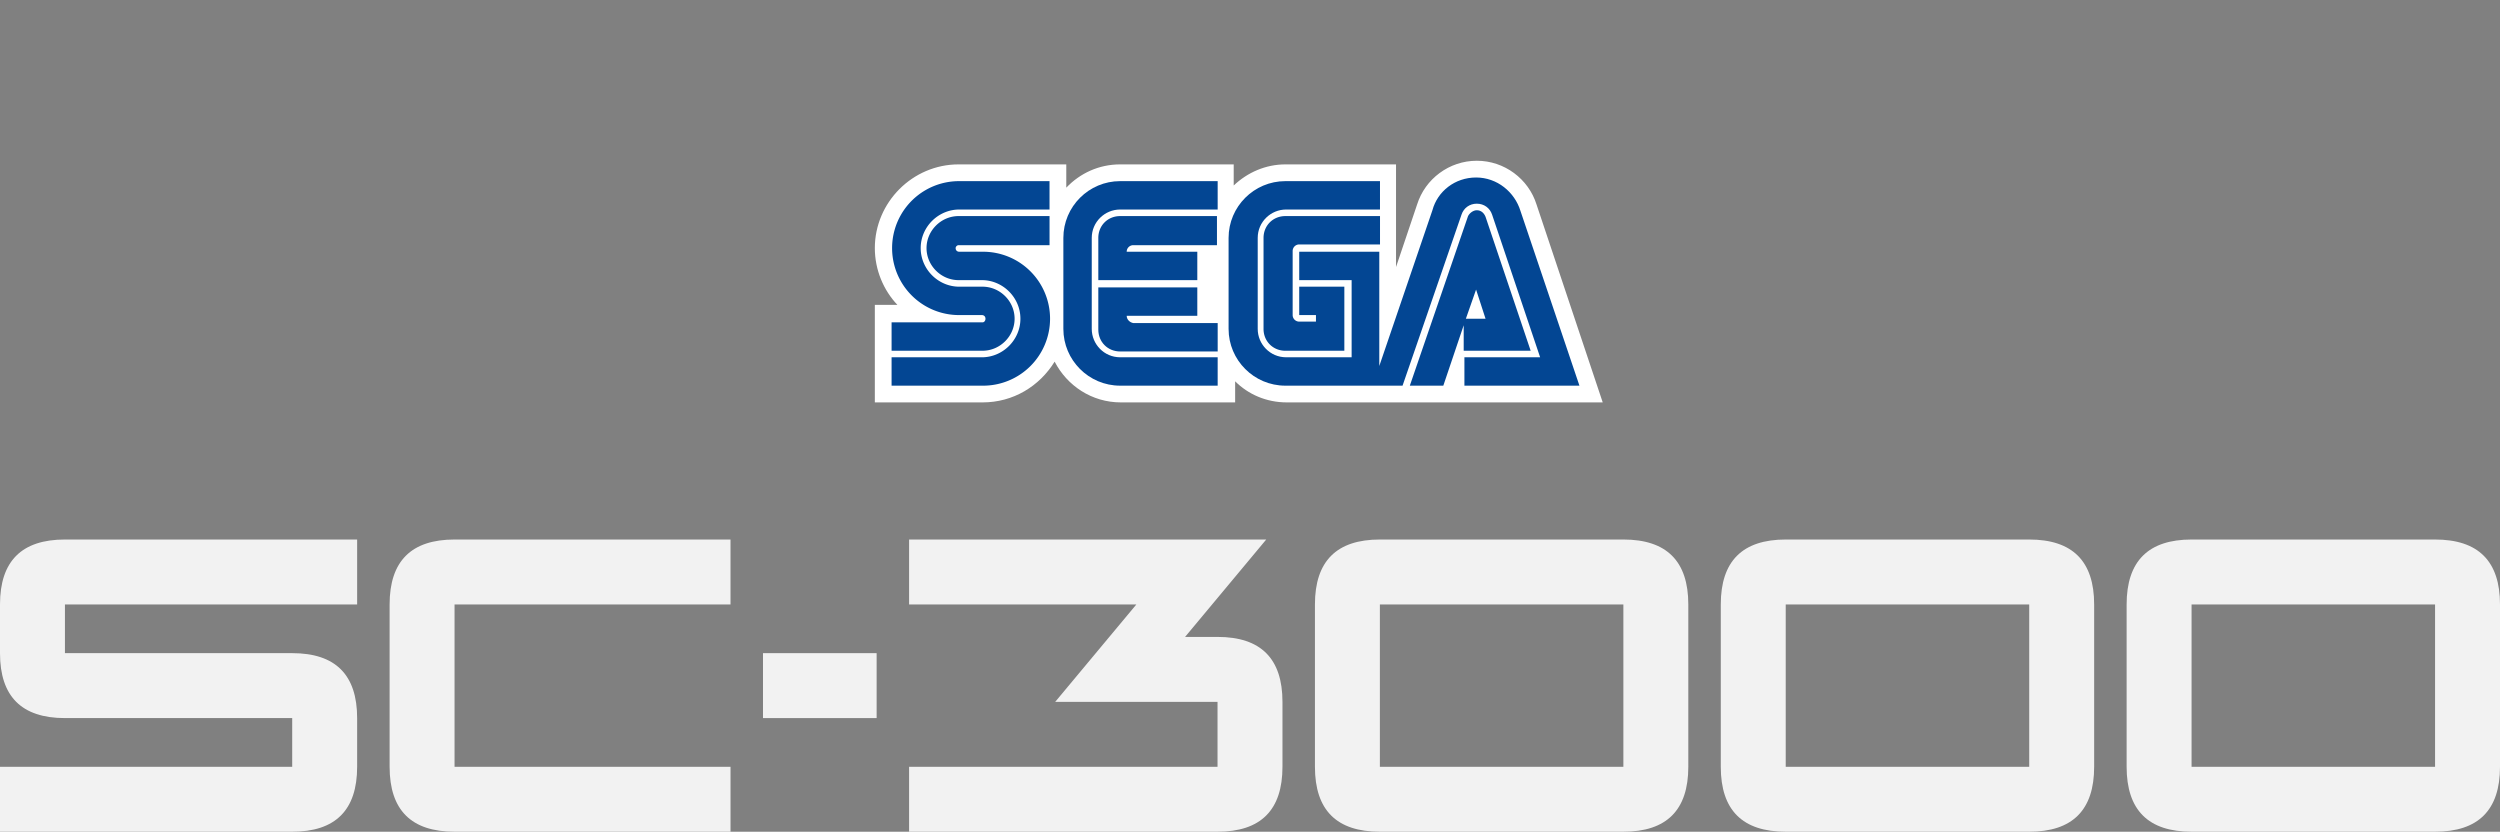 <?xml version="1.0" encoding="UTF-8" standalone="no"?>
<!-- Generator: Adobe Illustrator 14.0.0, SVG Export Plug-In . SVG Version: 6.00 Build 43363)  -->

<svg
   version="1.1"
   id="Layer_1"
   x="0px"
   y="0px"
   width="635.25"
   height="211.341"
   viewBox="0 0 635.25 211.341"
   enable-background="new 0 0 642.143 80.572"
   xml:space="preserve"
   sodipodi:docname="test.svg"
   inkscape:version="1.1.2 (0a00cf5339, 2022-02-04, custom)"
   xmlns:inkscape="http://www.inkscape.org/namespaces/inkscape"
   xmlns:sodipodi="http://sodipodi.sourceforge.net/DTD/sodipodi-0.dtd"
   xmlns="http://www.w3.org/2000/svg"
   xmlns:svg="http://www.w3.org/2000/svg"><rect x="0" y="0" width="635.25" height="211.341" fill="#808080" stroke="none"/><defs
   id="defs21" /><sodipodi:namedview
   id="namedview19"
   pagecolor="#ffffff"
   bordercolor="#666666"
   borderopacity="1.0"
   inkscape:pageshadow="2"
   inkscape:pageopacity="0.0"
   inkscape:pagecheckerboard="0"
   showgrid="false"
   inkscape:zoom="0.83236911"
   inkscape:cx="395.85803"
   inkscape:cy="-18.020851"
   inkscape:window-width="1366"
   inkscape:window-height="697"
   inkscape:window-x="-8"
   inkscape:window-y="-8"
   inkscape:window-maximized="1"
   inkscape:current-layer="Layer_1" />
<g
   id="g16"
   transform="translate(-4,133.198)"
   style="fill:#f2f2f2">
	<path
   d="M 4,32.768 V 20.393 c 0,-11 5.499,-16.5 16.5,-16.5 h 74.25 v 16.5 H 20.5 v 12.375 h 57.75 c 11,0 16.5,5.5 16.5,16.5 v 12.375 c 0,11.001 -5.5,16.5 -16.5,16.5 H 4 v -16.5 H 78.25 V 49.268 H 20.5 C 9.499,49.268 4,43.769 4,32.768 Z"
   id="path2"
   style="fill:#f2f2f2" />
	<path
   d="m 103,61.643 v -41.25 c 0,-11 5.499,-16.5 16.5,-16.5 h 70.125 v 16.5 H 119.5 v 41.25 h 70.125 v 16.5 H 119.5 c -11.001,0 -16.5,-5.499 -16.5,-16.5 z"
   id="path4"
   style="fill:#f2f2f2" />
	<path
   d="m 197.875,49.268 v -16.5 h 28.875 v 16.5 z"
   id="path6"
   style="fill:#f2f2f2" />
	<path
   d="m 329.875,61.643 c 0,11.001 -5.501,16.5 -16.5,16.5 H 235 v -16.5 h 78.375 v -16.5 h -41.25 L 292.75,20.393 H 235 v -16.5 h 90.75 l -20.625,24.75 h 8.25 c 11,0 16.5,5.5 16.5,16.5 z"
   id="path8"
   style="fill:#f2f2f2" />
	<path
   d="m 433,61.643 c 0,11.001 -5.5,16.5 -16.5,16.5 h -61.875 c -11.001,0 -16.5,-5.499 -16.5,-16.5 v -41.25 c 0,-11 5.499,-16.5 16.5,-16.5 H 416.5 c 11,0 16.5,5.5 16.5,16.5 z m -16.5,0 v -41.25 h -61.875 v 41.25 z"
   id="path10"
   style="fill:#f2f2f2" />
	<path
   d="m 536.125,61.643 c 0,11.001 -5.5,16.5 -16.5,16.5 H 457.75 c -11,0 -16.5,-5.499 -16.5,-16.5 v -41.25 c 0,-11 5.5,-16.5 16.5,-16.5 h 61.875 c 11,0 16.5,5.5 16.5,16.5 z m -16.5,0 V 20.393 H 457.75 v 41.25 z"
   id="path12"
   style="fill:#f2f2f2" />
	<path
   d="m 639.25,61.643 c 0,11.001 -5.5,16.5 -16.5,16.5 h -61.875 c -11,0 -16.5,-5.499 -16.5,-16.5 v -41.25 c 0,-11 5.5,-16.5 16.5,-16.5 h 61.875 c 11,0 16.5,5.5 16.5,16.5 z m -16.5,0 v -41.25 h -61.875 v 41.25 z"
   id="path14"
   style="fill:#f2f2f2" />
</g>
<path
   d="m 390.426,51.943 c -2.038,-6.47 -8.142,-11.096 -15.167,-11.096 -7.029,0 -13.134,4.625 -15.167,11.096 l -5.362,15.909 V 41.772 h -28.112 c -4.996,0 -9.616,2.033 -13.134,5.362 v -5.362 h -28.854 c -5.362,0 -10.17,2.221 -13.688,5.916 v -5.916 h -27.375 c -11.654,0 -21.271,9.616 -21.271,21.271 0,5.55 2.221,10.729 5.733,14.425 h -5.733 v 24.783 h 27.375 c 7.766,0 14.425,-4.071 18.313,-10.358 3.146,6.104 9.433,10.358 16.829,10.358 h 29.037 v -5.362 c 3.329,3.329 7.954,5.362 13.133,5.362 h 80.27 z"
   style="fill:#ffffff;stroke-width:0.048"
   id="path176" /><path
   d="m 249.673,81.91 h -23.121 v 7.212 h 23.121 c 4.437,0 8.137,-3.7 8.137,-8.137 0,-4.437 -3.7,-8.137 -8.137,-8.137 h -5.921 c -5.362,0 -9.804,-4.437 -9.804,-9.804 0,-5.367 4.442,-9.804 9.804,-9.804 h 22.933 v -7.212 h -23.116 a 17.017,17.017 0 0 0 0,34.033 h 5.916 c 0.554,0 0.925,0.371 0.925,0.925 0,0.554 -0.371,0.925 -0.737,0.925 z"
   style="fill:#034693;stroke-width:0.048"
   id="path178" /><path
   d="m 243.568,62.301 h 23.121 v -7.395 h -23.121 c -4.437,0 -8.137,3.7 -8.137,8.137 0,4.437 3.7,8.137 8.137,8.137 h 5.916 c 5.362,0 9.804,4.437 9.804,9.804 0,5.367 -4.437,9.804 -9.804,9.804 h -22.933 v 7.212 h 23.121 a 17.017,17.017 0 1 0 0,-34.033 h -5.921 c -0.554,0 -0.925,-0.371 -0.925,-0.925 0,-0.371 0.371,-0.742 0.742,-0.742 z"
   style="fill:#034693;stroke-width:0.048"
   id="path180" /><path
   d="m 326.614,54.906 c -3.146,0 -5.55,2.404 -5.55,5.55 v 23.121 c 0,3.146 2.404,5.55 5.55,5.55 h 14.984 V 72.843 h -11.467 v 7.212 h 4.254 v 1.667 h -4.254 a 1.661,1.661 0 0 1 -1.667,-1.667 V 63.78 a 1.661,1.661 0 0 1 1.667,-1.667 h 20.529 v -7.208 z"
   style="fill:#034693;stroke-width:0.048"
   id="path182" /><path
   d="M 372.114,89.122 H 388.942 L 377.476,55.089 c -0.371,-0.925 -1.108,-1.667 -2.221,-1.667 -0.925,0 -1.85,0.742 -2.221,1.479 l -14.796,43.096 h 8.508 l 5.179,-15.35 v 6.475 z m 2.958,-15.538 2.404,7.4 h -4.996 z"
   style="fill:#034693;stroke-width:0.048"
   id="path184" /><path
   d="m 386.355,53.61 c -1.479,-4.808 -5.916,-8.508 -11.283,-8.508 -5.367,0 -9.804,3.512 -11.096,8.325 L 350.477,93.005 V 63.968 h -20.346 v 7.212 h 13.317 v 19.604 h -16.651 c -4.071,0 -7.212,-3.329 -7.212,-7.212 V 60.451 c 0,-4.071 3.329,-7.212 7.212,-7.212 h 23.858 v -7.212 h -24.046 c -7.954,0 -14.425,6.475 -14.425,14.425 v 23.121 c 0,7.954 6.475,14.425 14.425,14.425 h 29.779 l 14.984,-43.467 c 0.554,-1.667 2.033,-2.775 3.883,-2.775 1.85,0 3.329,1.108 3.883,2.775 l 12.208,36.25 h -19.238 v 7.212 h 29.225 z"
   style="fill:#034693;stroke-width:0.048"
   id="path186" /><path
   d="m 284.626,90.784 c -4.071,0 -7.212,-3.329 -7.212,-7.212 V 60.451 c 0,-4.071 3.329,-7.212 7.212,-7.212 h 24.783 v -7.212 h -24.783 c -7.954,0 -14.425,6.475 -14.425,14.425 v 23.121 c 0,7.954 6.475,14.425 14.425,14.425 h 24.783 v -7.212 z"
   style="fill:#034693;stroke-width:0.048"
   id="path188" /><path
   d="m 286.293,80.243 h 17.942 v -7.212 h -25.154 v 10.729 c 0,3.146 2.404,5.55 5.55,5.55 h 24.783 v -7.217 h -21.454 c -0.925,-0.183 -1.667,-0.925 -1.667,-1.85 z"
   style="fill:#034693;stroke-width:0.048"
   id="path190" /><path
   d="m 304.235,63.968 h -17.942 a 1.661,1.661 0 0 1 1.667,-1.667 h 21.271 v -7.395 h -24.6 c -3.146,0 -5.55,2.404 -5.55,5.55 v 10.729 h 25.154 z"
   style="fill:#034693;stroke-width:0.048"
   id="path192" /></svg>
